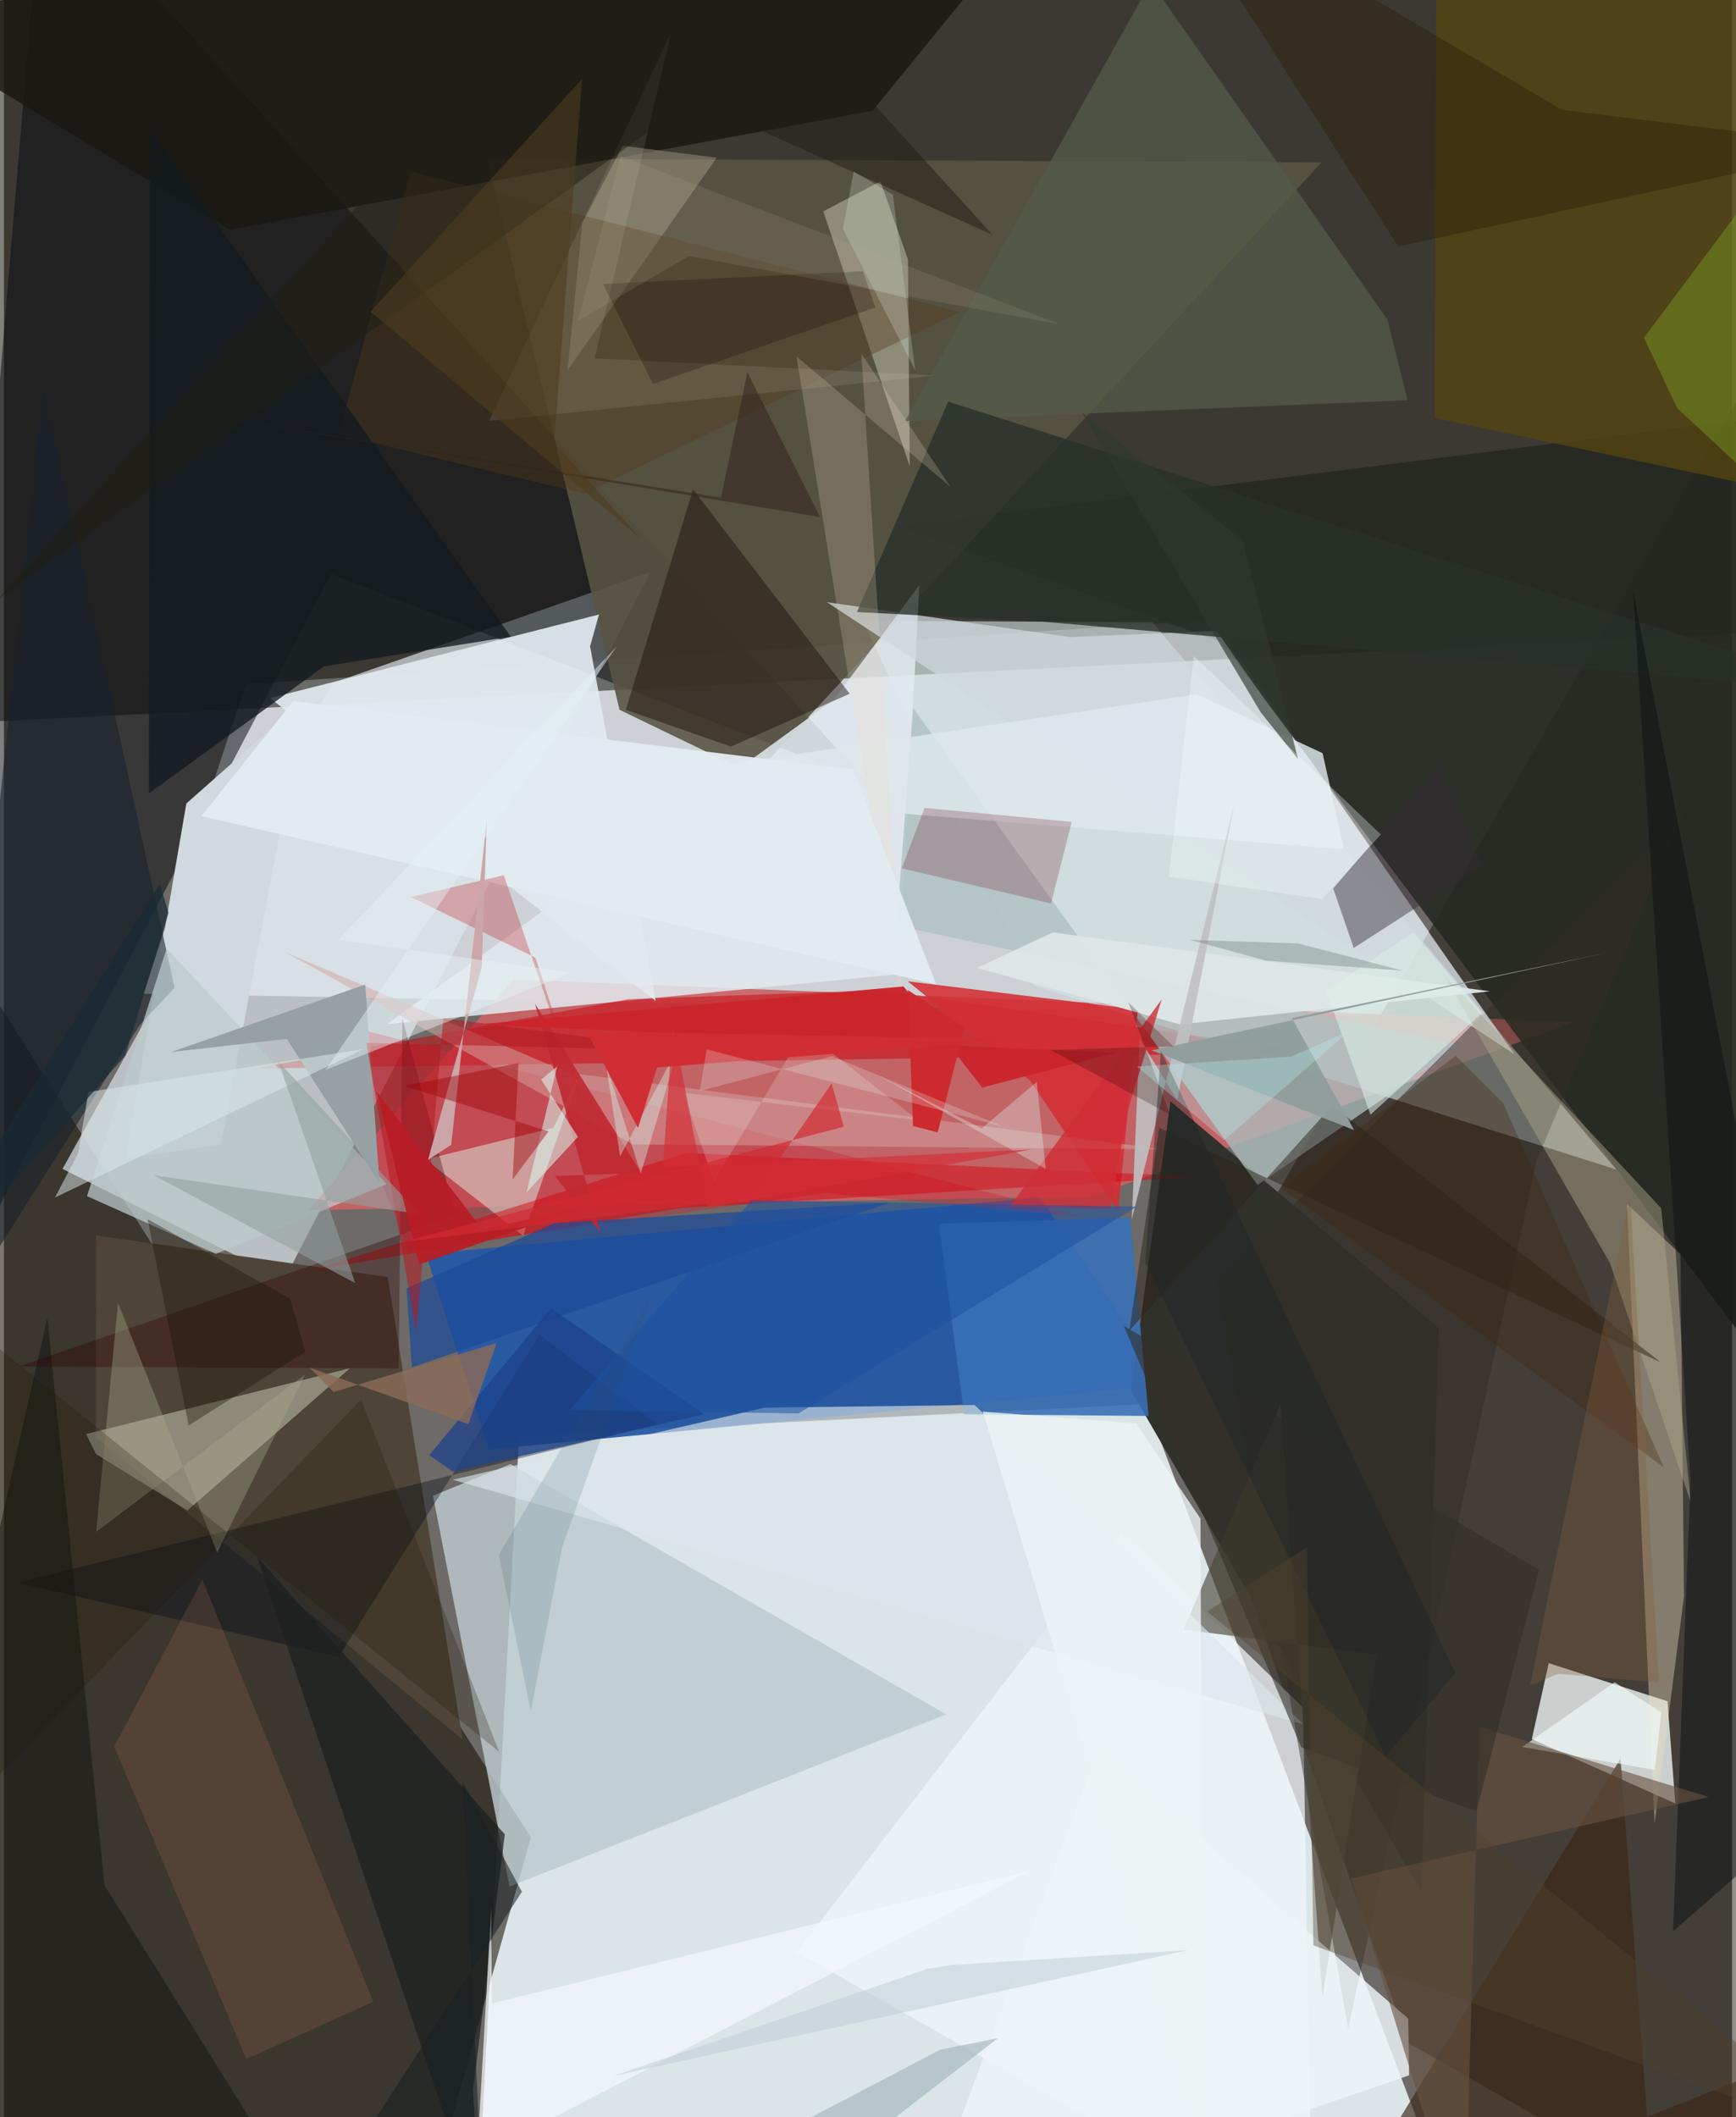 <svg xmlns="http://www.w3.org/2000/svg" width="228" height="278" viewBox="0 0 836 1024"><path fill="#6d6a67" d="M0 0h836v1024H0z"/><path fill="#eefaff" fill-opacity=".851" d="M249.22 694.35L228.177 1086h478.44L552.754 679.069z"/><path fill="#d5d9dd" fill-opacity=".925" d="M584.996 299.793L117.014 330.9 67.432 480.648l650.546 11.422z"/><path fill="#0d0d00" fill-opacity=".518" d="M898-62l-23.48 366.513L-62 351.843l13.248-383.81z"/><path fill="#120c00" fill-opacity=".459" d="M896.935 92.714L565.16 664.739l113.963 323.192 169.477 97.344z"/><path fill="#140e01" fill-opacity=".557" d="M254.91 888.651L-62 392.567V1086h261.55z"/><path fill="#dde8ed" fill-opacity=".678" d="M135.605 618.946l-107.283-53.58 130.733-235.04 153.698-53.697z"/><path fill="#c96366" fill-opacity=".918" d="M246.692 473.736l513.23 20.612-233.76 84.34-378.96 6.6z"/><path fill="#090c10" fill-opacity=".525" d="M158.24 277.676L-41.947 659.128 18.738-62l398.216 439.632z"/><path fill="#2558a4" fill-opacity=".933" d="M204.096 606.458l30.515 94.574 328.096-31.248-61.467-90.687z"/><path fill="#d2e2e3" fill-opacity=".6" d="M415.538 300.222l140.067.772L780.003 565.64l-281.855-89.016z"/><path fill="#eff6f4" fill-opacity=".788" d="M804.78 822.845l3.766 49.43-69.416-31.131 8.186-36.717z"/><path fill="#242921" fill-opacity=".886" d="M876.854 198.587l-30.419 455.248-257.236-343.221-157.043-56.189z"/><path fill="#595443" fill-opacity=".894" d="M233.755 76.709l64.039 266.585 65.378 31.604L637.405 78.541z"/><path fill="#bccacd" fill-opacity=".827" d="M207.538 723.433l37.503-15.312 210.77 121.052-211.214 83.302z"/><path fill="#4e4538" d="M221.849 841.285L44.436 695.161l.078-97.633 141.114 20.128z"/><path fill="#31312c" d="M685.74 915.209l8.403-272.87-129.811-109.652-19.092 139.897z"/><path fill="#e1e9ee" fill-opacity=".851" d="M401.548 338.342l41.29-55.325-9.891 188.138-247.661 24.182z"/><path fill="#cb0009" fill-opacity=".49" d="M631.988 508.919l-510.836 7.932 180.65-33.544 122.342-4.405z"/><path fill="#1a1812" fill-opacity=".827" d="M-62 7.427l171.232 103.676 310.947-57.49L514.386-62z"/><path fill="#e0e9ed" fill-opacity=".925" d="M315.323 484.154L128.704 337.636l159.172-40.433-4.324 15.386z"/><path fill="#adc0c0" fill-opacity=".757" d="M431.832 447.754L704.885 505.5l-98.465 67.62-166.638-230.764z"/><path fill="#ede4c3" fill-opacity=".38" d="M811.046 606.635l1.728 165.48-14.249 109.795-13.393-299.688z"/><path fill="#f2f8e0" fill-opacity=".388" d="M44.534 703.294l-4.8-9.698 127.623-31.808-78.604 68.762z"/><path fill="#f1f7fb" fill-opacity=".733" d="M632.973 1085.407l-4.538-259.55-87.9-85.445-157.02 203.754z"/><path fill="#574510" fill-opacity=".741" d="M693.078-62H898v307.687L692.101 202.13z"/><path fill="#312d24" fill-opacity=".471" d="M586.551 620.115l63.743 361.023 91.132-419.72 71.26-168.577z"/><path fill="#c4303c" fill-opacity=".455" d="M522.943 588.802L150.26 492.094l45.703 112.915 201.855-28.017z"/><path fill="#d7d6c0" fill-opacity=".439" d="M424.028 87.703l13.28 37.73.88 100.007-41.832-123.195z"/><path fill="#d0dade" d="M58.708 560.508l29.528-171.886 57.427-50.77-40.641 215.602z"/><path fill="#d7cec8" fill-opacity=".62" d="M278.363 519.953l-12.55 25.536-61.91 15.265 47.242 36.863z"/><path fill="#386fb7" fill-opacity=".89" d="M452.333 591.933l12.135 92.125 89.283.797-8.911-95.96z"/><path fill="#d0d7dc" fill-opacity=".737" d="M515.764 308.14l-117.66-16.89 332.653 218.688-144.135-204.844z"/><path fill="#18232d" fill-opacity=".592" d="M82.522 477.733l-16.948 18.165-94.725 149.855L19.063 187.37z"/><path fill="#1c110c" fill-opacity=".478" d="M351.688 361.11l-50.837-17.823 32.52-106.585 75.782 98.82z"/><path fill="#d32f35" fill-opacity=".882" d="M437.262 474.644l59.215 48.095 42.533 63.044 9.557-97.508z"/><path fill="#4b493b" fill-opacity=".639" d="M617.497 678.991l-46.839 109.15 93.515 12.206-26.346 165.378z"/><path fill="#000714" fill-opacity=".353" d="M6.652 765.488l309.3-76.59-56.772-43.336-97.174 155.835z"/><path fill="#535b4a" fill-opacity=".749" d="M679.035 193.577l-243.112 10.067 118.91-212.26 114.52 163.286z"/><path fill="#edf4f8" fill-opacity=".827" d="M440.045 1086l89.426-239.61 149.873 129.952.42 27.433z"/><path fill="#d5a3a2" fill-opacity=".514" d="M304.135 553.458l256.874 2.429-288.244-37.073-136.447-58.184z"/><path fill="#3b2817" fill-opacity=".671" d="M782.06 850.556L637.557 1086l227.447-89.876L799.543 1086z"/><path fill="#332a36" fill-opacity=".439" d="M643.057 429.717l9.918 28.8 61.818-39.897-19.916-49.147z"/><path fill="#131613" fill-opacity=".51" d="M20.996 637.378L-62 1003.051 157.114 1086 48.587 911.737z"/><path fill="#bccacb" fill-opacity=".737" d="M102.501 606.439l-62.319-27.907L78.716 458.76l106.488 114z"/><path fill="#a9a388" fill-opacity=".478" d="M801.734 584.396l14.367 142.538-39.13-115.999-80.04-139.006z"/><path fill="#283129" fill-opacity=".792" d="M898 334.92l-395.808-34.257-89.537-4.63 44.11-101.802z"/><path fill="#aba58f" fill-opacity=".424" d="M272.692 179.006l7.106-71.121 19.527-37.381 45.507 5.765z"/><path fill="#1c2120" fill-opacity=".722" d="M226.908 1010.88l4.204 66.067-108.704-324.069 119.884 134.307z"/><path fill="#ffa36c" fill-opacity=".122" d="M117.273 995.889L53.314 844.782l42.695-80.753 82.685 204.138z"/><path fill="#dbe5ea" fill-opacity=".631" d="M628.747 834.086L217.166 715.7l150.85-34.872 101.565-1.284z"/><path fill="#d6000c" fill-opacity=".467" d="M327.348 584.273l250.532-15.13-247.975-11.467L148.88 614.51z"/><path fill="#0b1012" fill-opacity=".486" d="M898 854.947L788.087 285.422l27.85 431.026-8.482 217.68z"/><path fill="#dee7eb" fill-opacity=".824" d="M576.996 335.797l-300.49 44.89 371.752 30.086-10.336-46.485z"/><path fill="#300000" fill-opacity=".345" d="M192.697 492.349l25.818 95.561L7.133 660.958l183.833.87z"/><path fill="#5d0211" fill-opacity=".216" d="M516.55 397.515l-10.01 39.477-72.196-17.038 11.008-29.212z"/><path fill="#55391b" fill-opacity=".376" d="M161.774 210.106L196.73 82.935l265.891 67.911-181.963 87.915z"/><path fill="#131a1f" fill-opacity=".78" d="M70.724 62.766l-.629 320.987 84.678-61.45 90.408-14.377z"/><path fill="#ebdac5" fill-opacity=".212" d="M457.878 235.462l-43.098-64.394 20.695 322.708-52.074-321.414z"/><path fill="#dee6e7" fill-opacity=".965" d="M568.875 495.461l-98.053-27.313 36.58-17.175 211.41 28.487z"/><path fill="#bec1c2" fill-opacity=".898" d="M549.42 502.425l-3.815 87.527 49.593-201.15-27.59 143.383z"/><path fill="#1c4998" fill-opacity=".71" d="M266.425 591.596l-71.629 31.546 2.575 38.195 231.238-79.704z"/><path fill="#97a1a4" d="M181.722 572.433l-6.945-96.24-94.019 32.678 56.062-6.412z"/><path fill="#30382f" fill-opacity=".643" d="M607.979 344.522l-86.714-145.216 78.04 62.104 26.729 105.712z"/><path fill="#f1f7f9" fill-opacity=".737" d="M495.863 905.026L228.89 1043.353l6.85-120.54.304 46.182z"/><path fill="#e2ecf1" fill-opacity=".969" d="M450.983 476.083L95.52 394.737l44.446-55.648 270.838 33.143z"/><path fill="#c2292f" fill-opacity=".325" d="M257.143 463.207l-60.381-29.355 45.072-10.534 50.608 148.237z"/><path fill="#2c2319" fill-opacity=".494" d="M544.452 643.573l98.146-108.853 158.998 124.254-242.705-113.536z"/><path fill="#dbe9ec" fill-opacity=".506" d="M40.887 528.145l-5.058 29.748-11.13 21.295 149.287-71.791z"/><path fill="#7ca31f" fill-opacity=".424" d="M793.4 163.353l16.105 34.114 87.593 81.233L898 23.531z"/><path fill="#f3fbfc" fill-opacity=".631" d="M801.8 828.218l-3.189 27.848-64.103-11.126 44.7-31.265z"/><path fill="#a9ab91" fill-opacity=".361" d="M145.695 664.795l-42.567 86.017-47.955-120.721-10.576 110.822z"/><path fill="#bf2930" fill-opacity=".898" d="M308.338 567.413l-51.4-81.85L288.483 595.9l-22.069-27.156z"/><path fill="#675340" fill-opacity=".612" d="M824.71 869.145l-173.05 39.392L706.49 1086l7.369-250.804z"/><path fill="#d02f37" fill-opacity=".804" d="M560.075 483.403l-16.721 54.761-8.02 46.549-49.093-.647z"/><path fill="#b51922" fill-opacity=".561" d="M175.28 504.4l24.182 139.83 13.108-151.787 119.852 15.784z"/><path fill="#241907" fill-opacity=".361" d="M674.525 119.232L898 70.838 753.77 53.14 558.285-62z"/><path fill="#9fb0b5" fill-opacity=".6" d="M350.087 1045.227l102.81-53.848 28.03-5.63-91.176 70.332z"/><path fill="#fff4e2" fill-opacity=".094" d="M234.718 203.562l216.28-21.943-165.274-8.28 37.032-157.686z"/><path fill="#dafef4" fill-opacity=".537" d="M277.676 549.886l-24.892 26.856 14.834-60.926-7.729 6.315z"/><path fill="#f0fdf3" fill-opacity=".196" d="M386.918 498.658l55.315 43.127-113.565-13.214 14.778 43.01z"/><path fill="#1d438b" fill-opacity=".753" d="M205.715 703.873l11.506 7.881 121.61-27.77-74.204-51.223z"/><path fill="#8a6b58" fill-opacity=".816" d="M147.968 661.481l76.692 27.355 13.664-39.274-78.877 23.706z"/><path fill="#cb252c" fill-opacity=".98" d="M537.385 509.216l-64.149 16.795-38.03-48.906-206.33 18.373z"/><path fill="#93a0a0" fill-opacity=".58" d="M72.406 568.413l97.536 52.197-37.23-107.209 68.272 73.8z"/><path fill="#100002" fill-opacity=".239" d="M313.947 185.69l-24.202-48.392 125.79-6.095 6.017 17.53z"/><path fill="#201e14" fill-opacity=".51" d="M333.31 48.287l144.9 65.263L318.686-62-2.55 289.403z"/><path fill="#ecf3f6" fill-opacity=".792" d="M473.56 682.746l74.205 5.745 31.09 46.029 1.109 303.083z"/><path fill="#ddeee6" fill-opacity=".561" d="M661.1 539.12l-21.462-60.06 42.295-28.013 33.13 38.849z"/><path fill="#1d1703" fill-opacity=".243" d="M-62 920.15l234.734-243.226 66.838 170.391L-26.59 632.701z"/><path fill="#181204" fill-opacity=".365" d="M69.459 589.656l68.942 38.475 7.347 25.633-56.405 35.697z"/><path fill="#323026" fill-opacity=".6" d="M541.756 641.274l85.833 203.83 84.717 31.037 30.321-116.869z"/><path fill="#cba5a8" fill-opacity=".992" d="M216.386 553.693L233.6 396.261l-2.443 71.592-26.026 93.174z"/><path fill="#e5f1f4" fill-opacity=".463" d="M161.746 454.552l112.782 15.942-118.93 46.949 140.794-204.729z"/><path fill="#919e9c" fill-opacity=".961" d="M623.048 492.406l30.11 54.154-97.929-38.542L776.194 460.7z"/><path fill="#401f09" fill-opacity=".29" d="M617.5 574.415l185.466 135.188-77.747-176.147-22.877-22.838z"/><path fill="#cc2a2e" d="M464.666 496.862l-27.39-17.991 2.521 65.76 11.92 3.08z"/><path fill="#bacad0" fill-opacity=".463" d="M458.317 950.4l-11.663 1.874-151.998 51.863 278.312-60.94z"/><path fill="#e3f5e5" fill-opacity=".231" d="M440.855 179.142l-10.84-84.956-18.911-11.276-5.248 27.748z"/><path fill="#6e7a7a" fill-opacity=".361" d="M676.933 469.503l-66.44-4.866-36.734-10.068 52.33 1.746z"/><path fill="#f7ffff" fill-opacity=".302" d="M563.506 424.009l12.105-106.774 90.5 86.395-28.398 31.2z"/><path fill="#e3fbf4" fill-opacity=".329" d="M503.94 565.321l-81.75-45.66 50.742 26.201 26.74-22.622z"/><path fill="#182022" fill-opacity=".553" d="M232.542 1086l-66.911-39.396 84.963-131.638-28.769-53.1z"/><path fill="#1d51a3" fill-opacity=".529" d="M361.646 580.577l186.539 2.99-163.813 100.047-110.834-1.465z"/><path fill="#855f3c" fill-opacity=".325" d="M738.295 815.25l13.716-5.717 48.64 4.221-14.024-235.177z"/><path fill="#32546a" fill-opacity=".153" d="M269.941 748.659l-15.043 78.982-15.564-75.657 74.23-125.804z"/><path fill="#1d2524" fill-opacity=".42" d="M702.172 809.168l-33.694 40.27L552.146 610.54l7.587-102.078z"/><path fill="#9c0004" fill-opacity=".424" d="M248.883 514.223l-2.811 56.25 17.387-23.256-69.725-21.97z"/><path fill="#d7fff4" fill-opacity=".373" d="M298.093 559.226l28.738-53.878-18.777 62.26-16.895-53.292z"/><path fill="#33241d" fill-opacity=".525" d="M359.651 180.056l35.163 70.018-298.43-49.441 250.479 40.049z"/><path fill="#d32f34" fill-opacity=".671" d="M318.741 564.624l4.848-68.514 17.025 88.019 156.582-28.173z"/><path fill="#280000" fill-opacity=".243" d="M543.954 484.758l21.719 21.305-59.393 1.741 57.848 31.321z"/><path fill="#b81d26" fill-opacity=".933" d="M180.343 527.99l51.036 66.584 48.445-10.5-78.94 27.466z"/><path fill="#4d3c1f" fill-opacity=".604" d="M308.517 260.968l-42.364-47.04 13.51-175.75-102.291 112.577z"/><path fill="#53422e" fill-opacity=".396" d="M633.476 940.932l-3.113-192.587-48.274 31.09L898 1036.792z"/><path fill="#b7f1f2" fill-opacity=".31" d="M650.815 498.608l-28.137 12.454-74.564 4.738 42.198 35.699z"/><path fill="#d02a31" fill-opacity=".671" d="M362.145 579.313l38.246-55.22 5.938 20.875-215.134 56.043z"/><path fill="#cf2e34" fill-opacity=".992" d="M315.936 516.272l-9.22 29.296-24.944-46.741 209.55 3.932z"/><path fill="#e8fcf8" fill-opacity=".227" d="M339.976 507.535l-3.354 20.15 63.86-16.843 83.032 34.066z"/><path fill="#192a34" fill-opacity=".722" d="M79.62 441.478l-4.184-14.186L-62 647.792 58.709 510.489z"/><path fill="#beae97" fill-opacity=".145" d="M331.31 123.803l179.332 32.964-212.316-81.365-20.53 79.736z"/></svg>